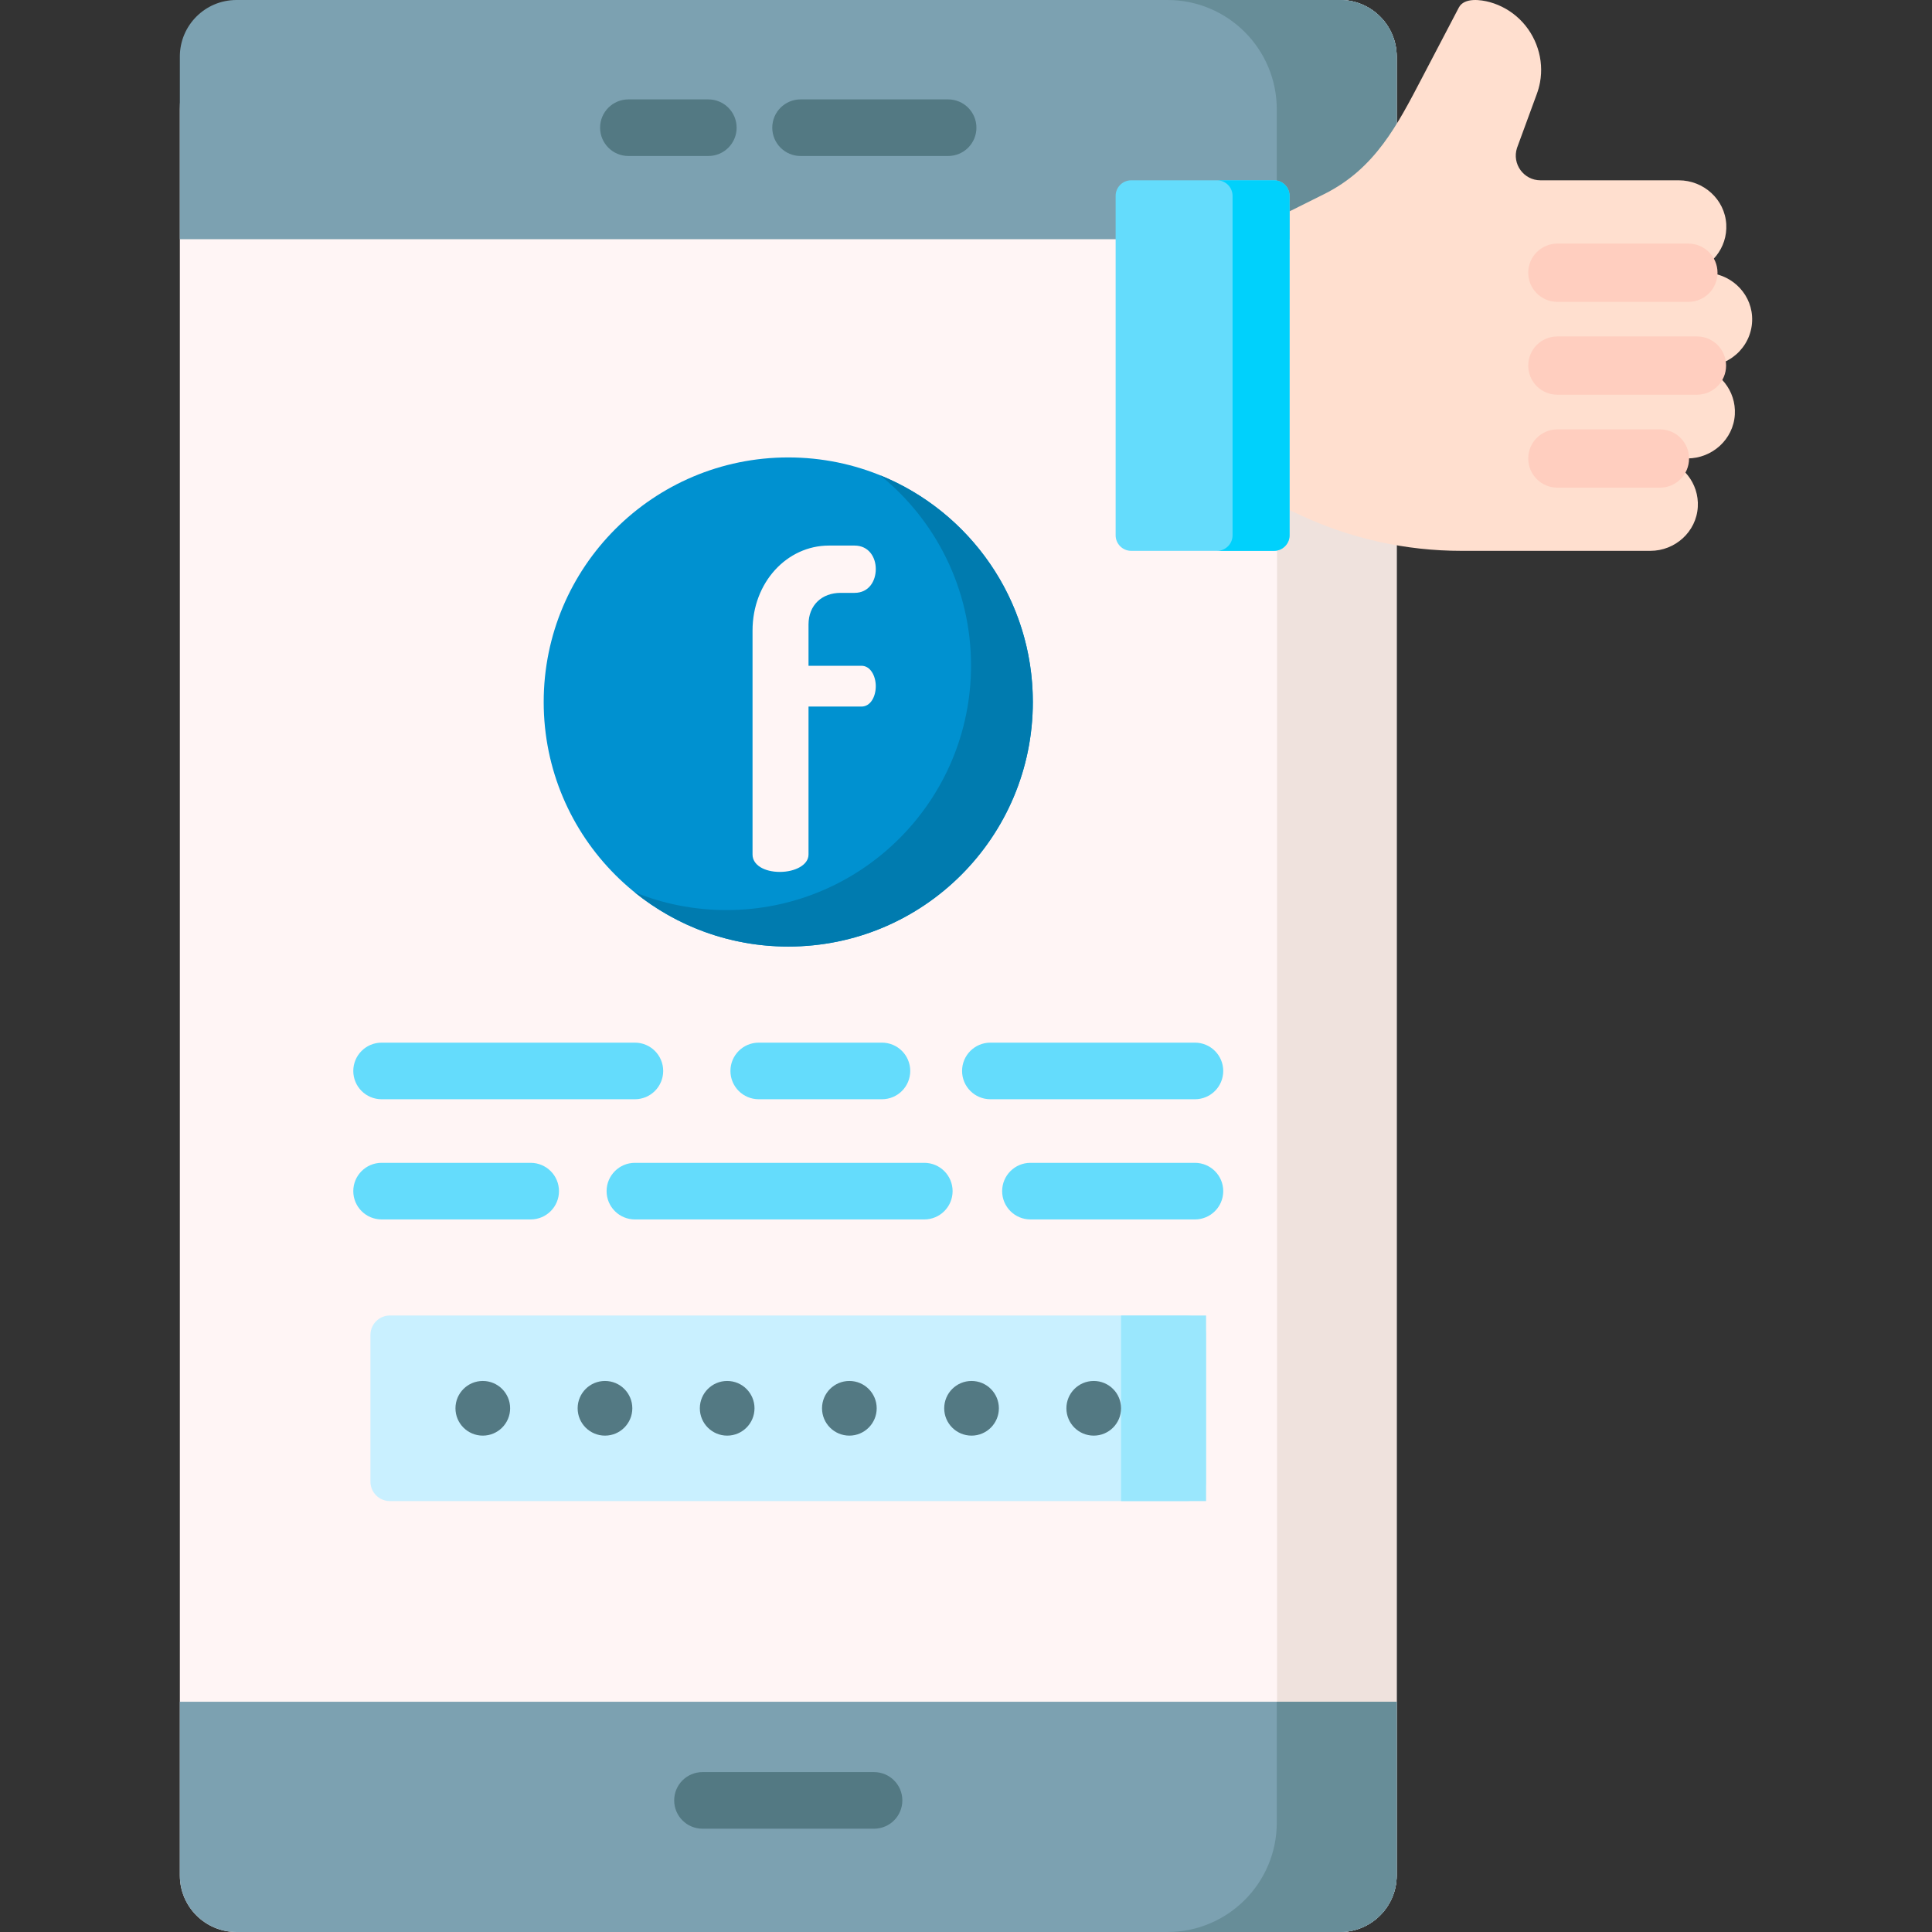 <svg id="Capa_1" enable-background="new 0 0 512 512" height="512" viewBox="0 0 512 512" width="512" xmlns="http://www.w3.org/2000/svg"><rect x="0" y="0" width="512" height="512" fill="#333333" stroke="none"/><path d="m355.137 512h-292.477c-8.284 0-15-6.716-15-15v-468.021c0-16.005 12.974-28.979 28.979-28.979h278.499c8.284 0 15 6.716 15 15v482c-.001 8.284-6.716 15-15.001 15z" fill="#fff5f5"/><path d="m370.134 15v482c0 8.284-6.716 15-15 15h-45.686c16.006 0 28.984-12.978 28.984-28.984v-454.032c.001-16.006-12.977-28.984-28.983-28.984h45.686c8.284 0 14.999 6.716 14.999 15z" fill="#efe2dd"/><path d="m355.137 512h-292.477c-8.284 0-15-6.716-15-15v-46.02h322.478v46.02c-.001 8.284-6.716 15-15.001 15z" fill="#7ca1b1"/><path d="m370.137 63.388h-322.477v-48.388c0-8.284 6.716-15 15-15h292.478c8.284 0 15 6.716 15 15v48.388z" fill="#7ca1b1"/><path d="m370.134 450.98v46.02c0 8.284-6.716 15-15 15h-45.748c16.006 0 28.974-12.978 28.974-28.984v-32.036z" fill="#678d98"/><path d="m370.134 15v48.388h-31.774v-34.404c.001-16.006-12.967-28.984-28.973-28.984h45.748c8.284 0 14.999 6.716 14.999 15z" fill="#678d98"/><path d="m231.631 484.626h-45.466c-4.143 0-7.5-3.357-7.5-7.5s3.357-7.5 7.5-7.5h45.466c4.143 0 7.5 3.357 7.5 7.5s-3.357 7.5-7.5 7.5z" fill="#537983"/><path d="m187.715 41.341h-21.183c-4.143 0-7.5-3.357-7.5-7.5s3.357-7.5 7.5-7.5h21.183c4.143 0 7.5 3.357 7.5 7.5s-3.357 7.5-7.5 7.5z" fill="#537983"/><path d="m251.264 41.341h-39.106c-4.143 0-7.5-3.357-7.5-7.5s3.357-7.5 7.5-7.5h39.106c4.143 0 7.5 3.357 7.5 7.5s-3.357 7.5-7.5 7.5z" fill="#537983"/><path d="m451.76 72.278h-4.326c5.937-1.127 10.407-6.534 10.041-12.861-.38-6.575-5.992-11.633-12.579-11.633h-31.713-4.935c-4.448 0-7.602-4.34-6.228-8.57l5.254-14.315c.363-.988.645-2.007.839-3.042 1.14-6.085-.947-12.458-5.387-16.758-2.207-2.137-4.937-3.711-7.898-4.531-2.314-.641-6.789-1.304-8.222 1.433-3.256 6.22-6.512 12.44-9.768 18.66-6.501 12.419-12.394 24.034-25.919 30.776l-9.173 4.573v79.174l2.956 1.375c13.341 6.206 27.876 9.421 42.59 9.421h.727 32.975 16.362c6.586 0 12.199-5.057 12.579-11.633.366-6.327-4.104-11.734-10.041-12.861h7.276c6.586 0 12.199-5.058 12.579-11.633.366-6.327-4.104-11.734-10.041-12.861h2.277c7.08 0 12.819-6.035 12.327-13.215-.448-6.518-6.02-11.499-12.552-11.499z" fill="#ffdfcf"/><path d="m337.634 145.979h-37.865c-2.262 0-4.113-1.851-4.113-4.113v-89.97c0-2.262 1.851-4.113 4.113-4.113h37.865c2.262 0 4.113 1.851 4.113 4.113v89.97c0 2.262-1.851 4.113-4.113 4.113z" fill="#64dcfc"/><path d="m341.749 51.894v89.971c0 2.266-1.854 4.11-4.12 4.11h-15.1c2.256 0 4.11-1.844 4.11-4.11v-89.971c0-2.256-1.854-4.11-4.11-4.11h15.1c2.266 0 4.12 1.854 4.12 4.11z" fill="#00d1fc"/><path d="m447.435 80.002h-34.712c-4.267 0-7.725-3.458-7.725-7.725s3.458-7.725 7.725-7.725h34.712c4.267 0 7.725 3.458 7.725 7.725s-3.458 7.725-7.725 7.725z" fill="#ffcebf"/><path d="m439.894 129.235h-27.172c-4.267 0-7.725-3.458-7.725-7.725s3.458-7.725 7.725-7.725h27.172c4.267 0 7.725 3.458 7.725 7.725 0 4.266-3.458 7.725-7.725 7.725z" fill="#ffcebf"/><path d="m449.707 104.606h-36.985c-4.267 0-7.725-3.458-7.725-7.725s3.458-7.725 7.725-7.725h36.985c4.267 0 7.725 3.458 7.725 7.725s-3.458 7.725-7.725 7.725z" fill="#ffcebf"/><circle cx="208.898" cy="186.037" fill="#0091d0" r="64.813"/><path d="m273.712 186.037c0 35.797-29.016 64.812-64.813 64.812-15.435 0-29.605-5.392-40.736-14.406 7.521 3.053 15.743 4.737 24.358 4.737 35.797 0 64.813-29.016 64.813-64.812 0-20.362-9.388-38.535-24.076-50.406 23.722 9.623 40.454 32.893 40.454 60.075z" fill="#007baf"/><path d="m214.265 226.464v-39.217h14.03c2.416 0 3.796-2.645 3.796-5.405 0-2.645-1.38-5.405-3.796-5.405h-14.03v-10.925c0-5.176 3.565-8.396 8.511-8.396h3.68c3.795 0 5.636-3.105 5.636-6.325 0-3.105-1.841-6.211-5.636-6.211h-6.785c-11.04 0-20.241 9.661-20.241 22.541v59.343c0 2.761 3.105 4.601 7.246 4.601 4.024-.001 7.589-1.84 7.589-4.601z" fill="#fff5f5"/><path d="m314.474 397.802h-211.151c-2.844 0-5.15-2.306-5.15-5.15v-38.879c0-2.844 2.306-5.15 5.15-5.15h211.152c2.844 0 5.15 2.306 5.15 5.15v38.879c-.001 2.845-2.306 5.15-5.151 5.15z" fill="#c9f0ff"/><path d="m297.094 348.623h22.53v49.179h-22.53z" fill="#9ae7fd"/><path d="m168.253 291.311h-67.127c-4.143 0-7.5-3.357-7.5-7.5s3.357-7.5 7.5-7.5h67.127c4.143 0 7.5 3.357 7.5 7.5s-3.357 7.5-7.5 7.5z" fill="#64dcfc"/><path d="m233.723 291.311h-32.651c-4.143 0-7.5-3.357-7.5-7.5s3.357-7.5 7.5-7.5h32.651c4.143 0 7.5 3.357 7.5 7.5s-3.357 7.5-7.5 7.5z" fill="#64dcfc"/><path d="m316.67 291.311h-54.212c-4.143 0-7.5-3.357-7.5-7.5s3.357-7.5 7.5-7.5h54.212c4.143 0 7.5 3.357 7.5 7.5s-3.357 7.5-7.5 7.5z" fill="#64dcfc"/><path d="m140.636 323.163h-39.51c-4.143 0-7.5-3.357-7.5-7.5s3.357-7.5 7.5-7.5h39.51c4.143 0 7.5 3.357 7.5 7.5s-3.357 7.5-7.5 7.5z" fill="#64dcfc"/><path d="m244.949 323.163h-76.695c-4.143 0-7.5-3.357-7.5-7.5s3.357-7.5 7.5-7.5h76.695c4.143 0 7.5 3.357 7.5 7.5s-3.358 7.5-7.5 7.5z" fill="#64dcfc"/><path d="m316.67 323.163h-43.592c-4.143 0-7.5-3.357-7.5-7.5s3.357-7.5 7.5-7.5h43.592c4.143 0 7.5 3.357 7.5 7.5s-3.357 7.5-7.5 7.5z" fill="#64dcfc"/><g fill="#537983"><circle cx="127.947" cy="373.213" r="7.244"/><circle cx="160.327" cy="373.213" r="7.244"/><circle cx="192.708" cy="373.213" r="7.244"/><circle cx="225.089" cy="373.213" r="7.244"/><circle cx="257.469" cy="373.213" r="7.244"/><circle cx="289.85" cy="373.213" r="7.244"/></g></svg>